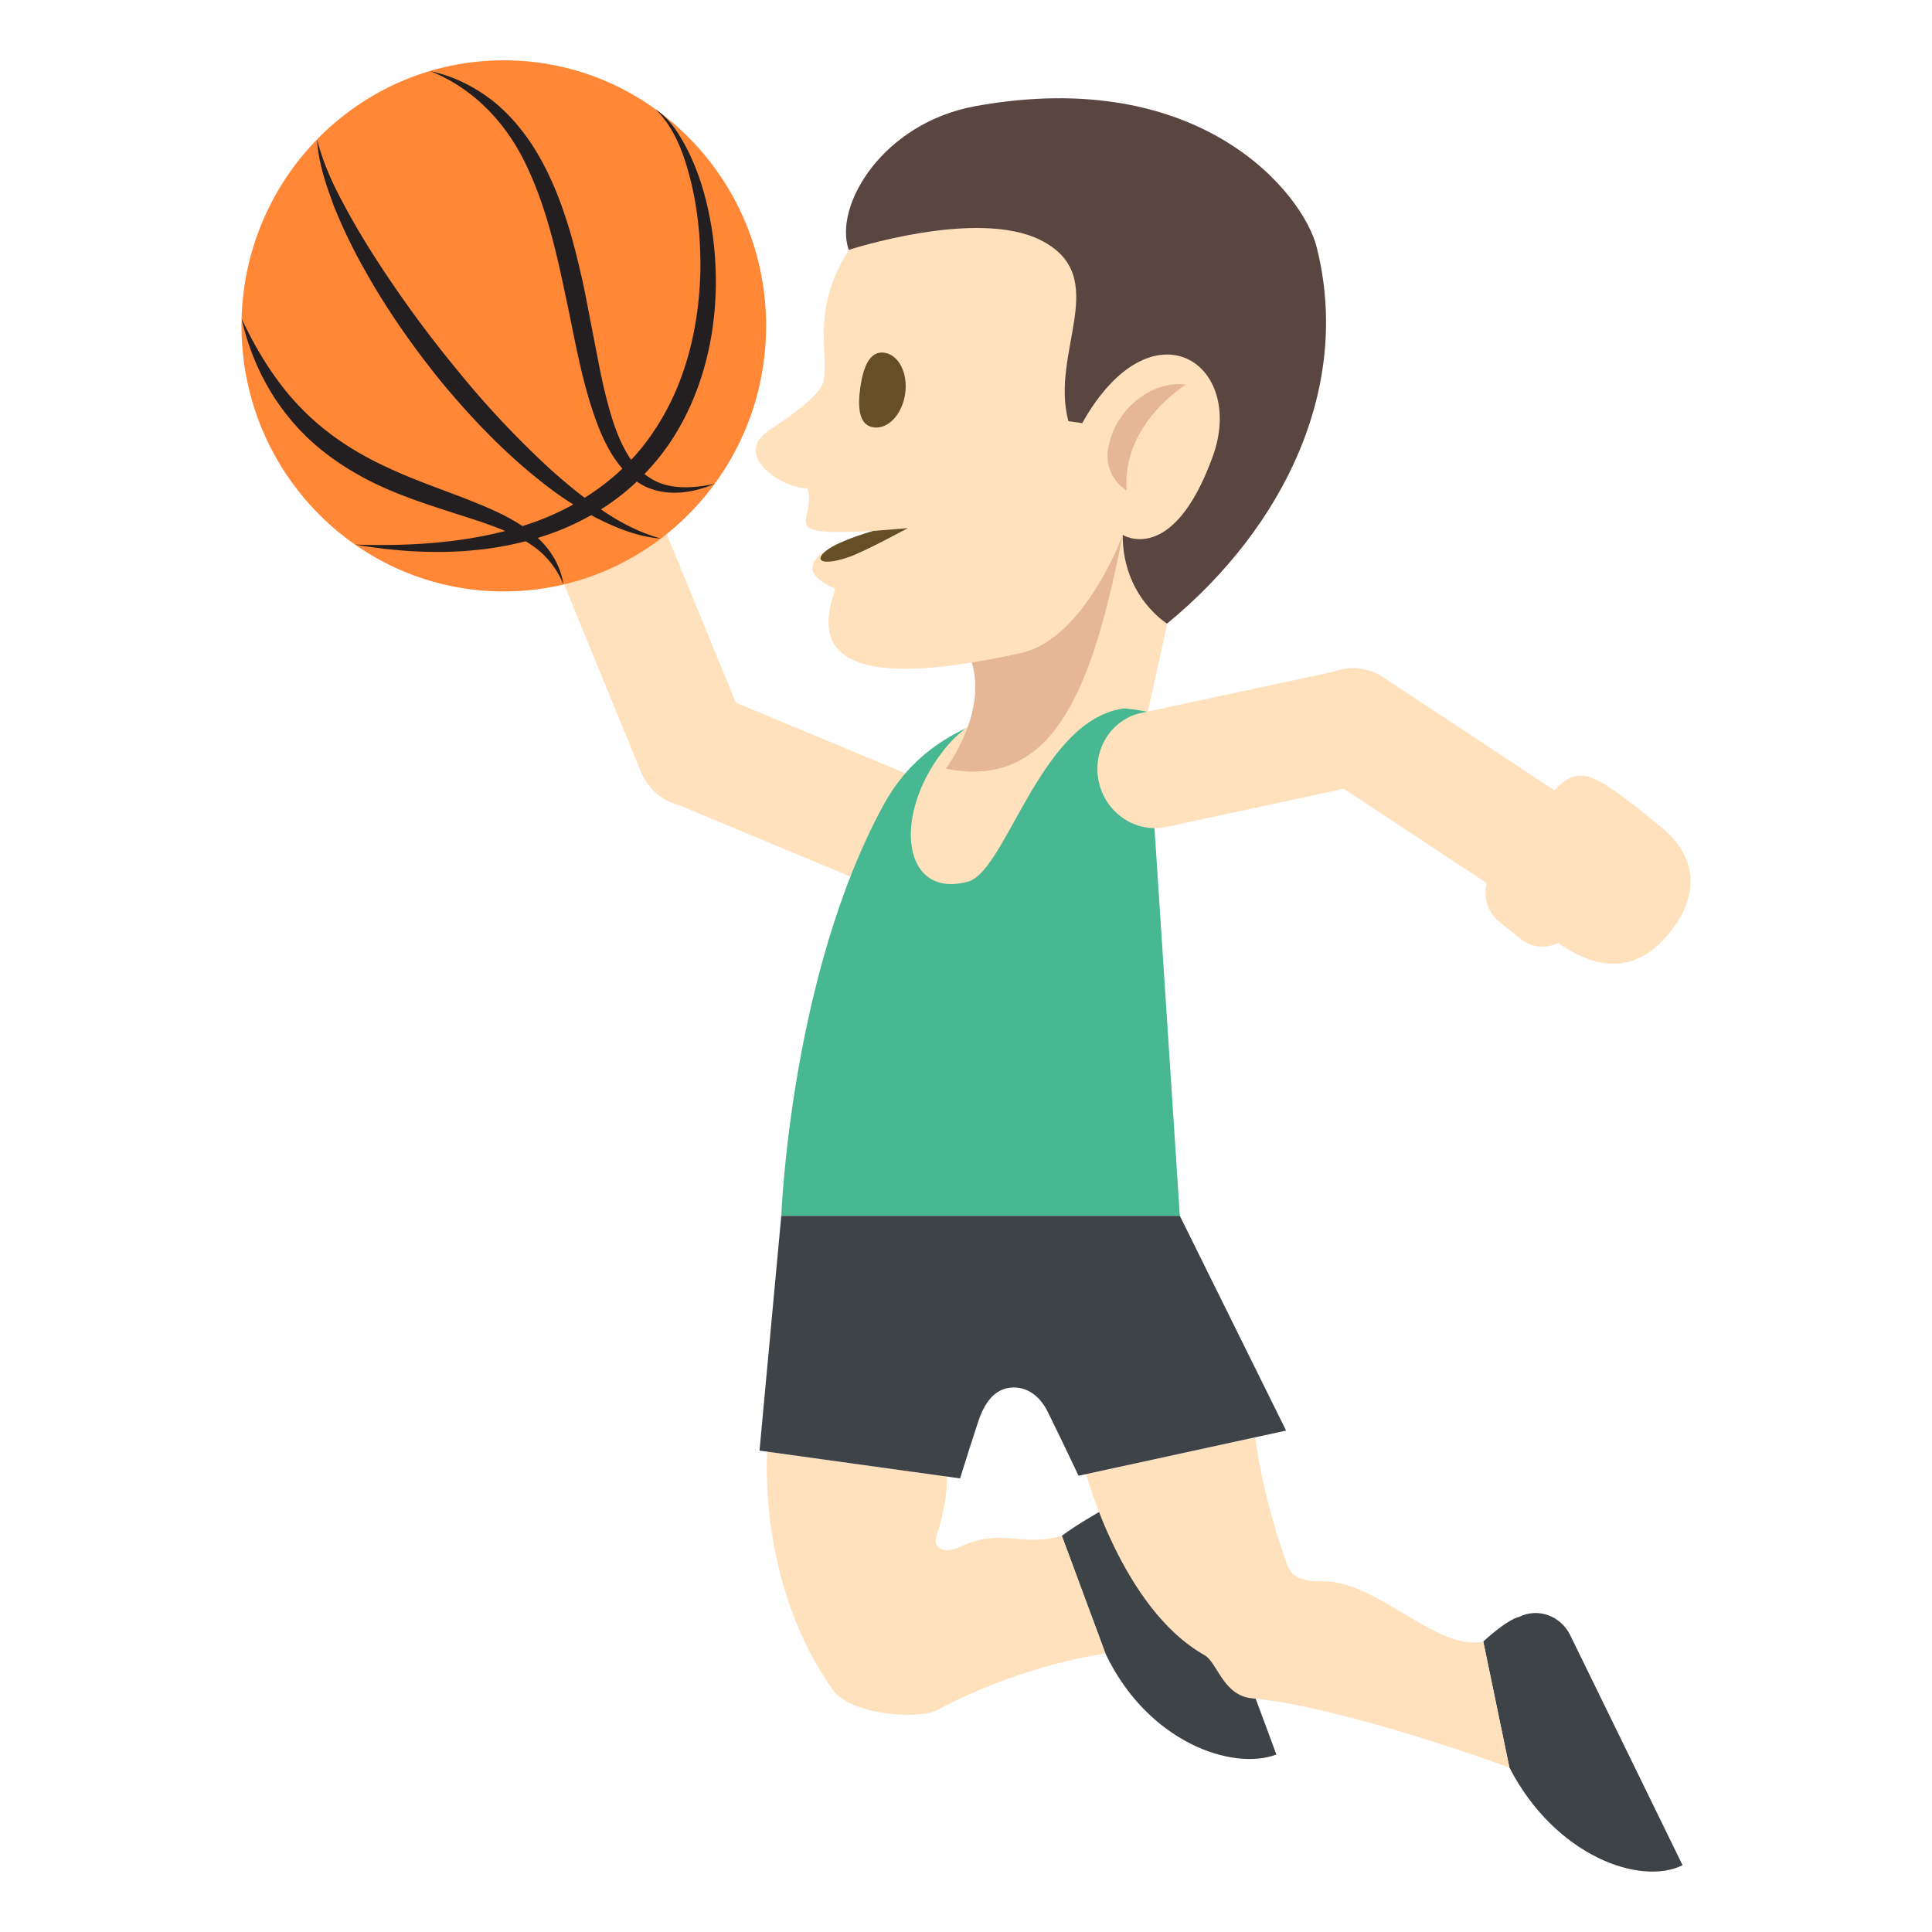 <!--
  - Copyright (c) 2022 船山信息 chuanshaninfo.com
  - The project is licensed under Mulan PubL v2.
  - You can use this software according to the terms and conditions of the Mulan
  - PubL v2. You may obtain a copy of Mulan PubL v2 at:
  -          http://license.coscl.org.cn/MulanPubL-2.0
  - THIS SOFTWARE IS PROVIDED ON AN "AS IS" BASIS, WITHOUT WARRANTIES OF ANY KIND,
  - EITHER EXPRESS OR IMPLIED, INCLUDING BUT NOT LIMITED TO NON-INFRINGEMENT,
  - MERCHANTABILITY OR FIT FOR A PARTICULAR PURPOSE.
  - See the Mulan PubL v2 for more details.
  -->

<svg xmlns="http://www.w3.org/2000/svg" width="64" height="64" viewBox="0 0 64 64"><path fill="#FFE1BD" d="M29.946 25.596l-5.571-2.32-2.491-6.078-3.45 1.545 2.809 6.852c.154.369.413.66.726.855l-.002.002.02.008c.154.096.32.16.495.207l6.023 2.51c.948.404 2.04-.07 2.439-1.063.4-.987-.049-2.118-.998-2.518z"/><ellipse fill="#FF8736" cx="16.689" cy="10.795" rx="8.689" ry="8.797"/><path fill="#231F20" d="M10.504 4.619c.184.734.492 1.42.846 2.078.347.664.733 1.303 1.136 1.93a38.723 38.723 0 0 0 2.642 3.609 30.94 30.94 0 0 0 3.043 3.254c.549.496 1.12.971 1.733 1.381.608.424 1.269.77 1.992.969-.755-.051-1.476-.35-2.154-.689a12.075 12.075 0 0 1-1.9-1.266c-1.192-.951-2.245-2.057-3.215-3.227-.958-1.182-1.833-2.43-2.573-3.764a17.385 17.385 0 0 1-.992-2.063c-.263-.712-.519-1.448-.558-2.212zM8.004 10.559c.521 1.1 1.153 2.125 1.971 2.961.814.84 1.796 1.48 2.861 1.965 1.059.504 2.201.85 3.323 1.336.558.242 1.117.531 1.596.945.478.412.825.99.908 1.6a2.825 2.825 0 0 0-1.101-1.342c-.481-.32-1.03-.527-1.588-.723-1.118-.375-2.29-.699-3.41-1.217-1.115-.52-2.174-1.248-2.965-2.219-.799-.963-1.329-2.117-1.595-3.306zM23.678 16.025c-.693.295-1.532.445-2.301.092-.76-.373-1.205-1.139-1.506-1.859-.597-1.48-.819-3.023-1.15-4.52-.311-1.496-.662-2.984-1.318-4.328-.647-1.34-1.718-2.49-3.159-3.057.75.156 1.466.51 2.089.994.616.496 1.122 1.129 1.516 1.814.793 1.385 1.184 2.928 1.511 4.439l.44 2.27c.143.752.309 1.494.545 2.201.244.693.578 1.385 1.185 1.76.602.398 1.411.355 2.148.194z"/><path fill="#231F20" d="M21.722 3.625c.4.27.691.68.926 1.102.238.424.425.879.577 1.342.293.931.451 1.906.482 2.886.066 1.953-.377 3.98-1.477 5.654a7.825 7.825 0 0 1-2.082 2.109 8.626 8.626 0 0 1-2.674 1.195c-1.889.502-3.847.443-5.714.127 1.894.061 3.802-.063 5.573-.621 1.762-.551 3.355-1.633 4.354-3.178 1.023-1.531 1.475-3.414 1.514-5.285.012-.938-.07-1.883-.281-2.803-.215-.909-.514-1.85-1.198-2.528z"/><path fill="#3E4347" d="M50.001 58.553l-.866-4.176c.874-.791 1.169-.805 1.185-.814.624-.313 1.381-.041 1.697.607l3.72 7.617c-1.392.695-4.22-.299-5.736-3.234zM36.621 54.779l-1.447-3.904c.945-.699 2.516-1.479 2.533-1.484.648-.248 1.375.096 1.626.773l2.949 7.957c-1.454.551-4.261-.404-5.661-3.342z"/><path fill="#FFE1BD" d="M37.687 16.549l1.803.385-2.229 10.095-3.232-2.502z"/><path fill="#47B892" d="M39.084 40.277H25.881s.3-7.988 3.406-13.645c2.431-4.426 8.705-3.055 8.705-3.055l1.092 16.7z"/><path fill="#FFE1BD" d="M54.974 27.352c-2.125-1.709-2.613-2.094-3.481-1.172l-5.682-3.752a1.786 1.786 0 0 0-1.075-.293v-.002l-.02.004c-.178.01-.354.051-.521.111l-6.377 1.367c-1.006.209-1.644 1.227-1.421 2.271.22 1.043 1.222 1.719 2.227 1.51l5.892-1.266 4.734 3.125c-.12.459.03.969.42 1.283l.696.559c.371.299.858.336 1.249.137.98.682 2.462 1.314 3.792-.465.22-.292 1.439-1.915-.433-3.417z"/><path fill="#FFE1BD" d="M37.47 23.449c-2.949.102-4.094 5.402-5.408 5.758-2.149.582-2.525-2.143-.82-4.332 2.134-2.742 6.228-1.426 6.228-1.426z"/><g><path fill="#FFE1BD" d="M49.135 54.377l.866 4.176s-5.455-2.01-8.522-2.293c-.965-.09-1.146-1.188-1.583-1.434-2.727-1.537-3.915-5.994-3.915-5.994l5.603-1.219s.166 1.697 1.021 4.125c.108.313.252.664 1.188.643 1.809-.041 3.809 2.34 5.342 1.996zM36.621 54.779l-1.447-3.904c-1.375.395-1.969-.289-3.378.369-.639.297-.866-.072-.786-.316.432-1.34.35-2.016.35-2.016l-5.946-.822s-.343 4.355 2.177 7.896c.594.834 2.855.979 3.436.67 2.976-1.576 5.594-1.877 5.594-1.877z"/><path fill="#3E4347" d="M25.881 40.277h13.203l3.52 7.113-6.875 1.496c-.353-.746-.697-1.461-1.022-2.119-.22-.445-.599-.805-1.124-.805-.643 0-.984.539-1.181 1.137-.212.646-.41 1.268-.599 1.875l-6.643-.92.721-7.777z"/></g><g><path fill="#E6B796" d="M32.191 21.948c.518 1.703-.859 3.515-.859 3.515 3.612.729 4.871-2.723 5.859-7.744 0 0-5.919 1.212-5 4.229z"/></g><g><path fill="#FFE1BD" d="M39.9 5.546L28.479 7.751c-1.741 2.325-.995 3.794-1.2 4.878-.091.481-1.198 1.225-1.784 1.611-1.309.868.513 1.981 1.261 1.934.303 1.15-1.146 1.58 2.172 1.414 0 0-3.524.938-1.257 1.917-.425 1.271-1.014 3.721 6.146 2.128 2.128-.474 3.375-3.914 3.375-3.914l3.489-.104L39.9 5.546z"/><path fill="#594640" d="M32.318 3.515c7.487-1.351 10.853 2.916 11.295 4.66 1.18 4.639-1.076 9.295-4.952 12.482 0 0-1.475-.891-1.47-2.938 0 0 1.657 1.051 2.98-2.59 1.125-3.094-2.02-5.216-4.321-1.112l-.456-.065c-.632-2.3 1.479-4.794-.926-5.999-2.12-1.063-6.353.326-6.353.326-.51-1.483 1.144-4.212 4.203-4.764z"/><path fill="#664E27" d="M29.984 13.045c-.099.683-.566 1.182-1.046 1.112-.479-.068-.537-.643-.439-1.325.099-.684.315-1.218.795-1.148.479.068.788.678.69 1.361z"/><path fill="#E6B796" d="M36.704 14.901c.192-1.334 1.468-2.318 2.579-2.158 0 0-2.137 1.297-1.957 3.507 0 0-.755-.423-.622-1.349z"/><path fill="#664E27" d="M30.07 17.496s-1.479.803-1.97.964c-1.042.347-1.161.019-.545-.34.495-.288 1.372-.532 1.372-.532l1.143-.092z"/></g></svg>